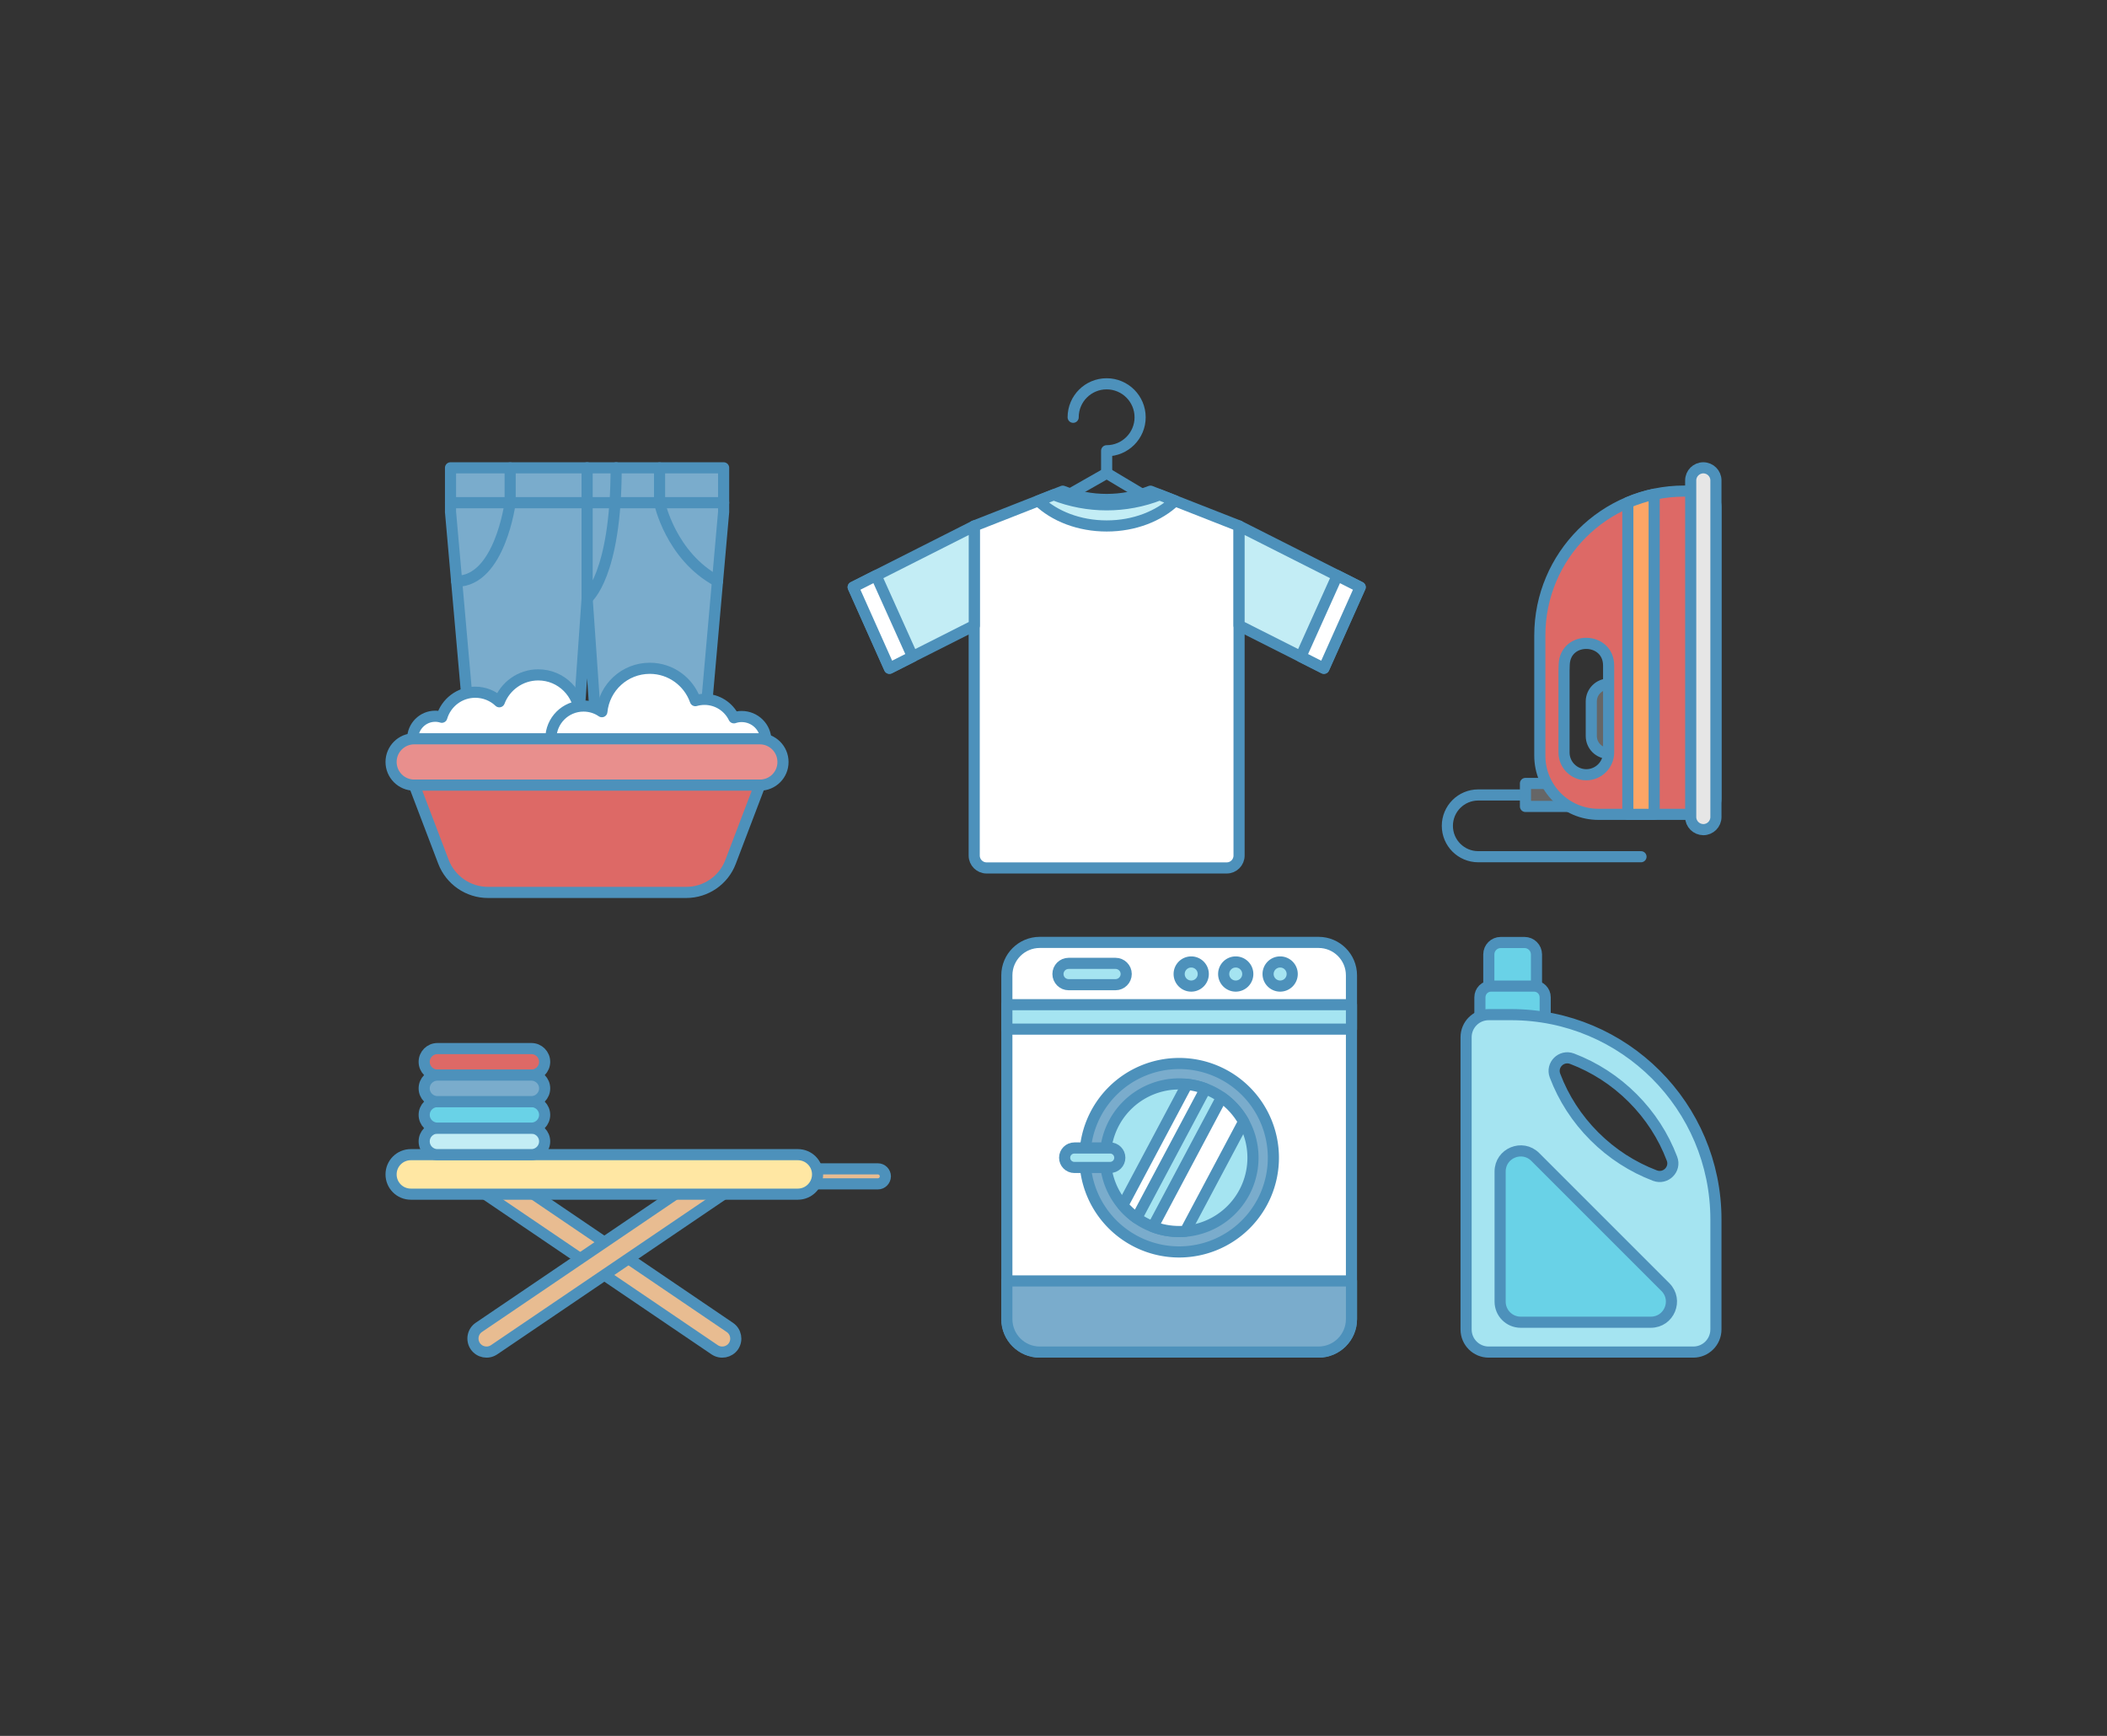 <?xml version="1.0" encoding="utf-8"?>
<svg id="master-artboard" viewBox="0 0 2272 1872" enable-background="new 0 0 2272 1872" x="0px" width="2272px" version="1.1" xmlns="http://www.w3.org/2000/svg" y="0px" height="1872px">
<rect x="0" y="0" width="2272" height="1872" fill="#333333" stroke="none"/>
<g transform="matrix(1, 0, 0, 1, 0, -5.684341886080802e-14)">
		
			<path fill="#69D2E7" stroke="#4D91BB" stroke-width="12" stroke-linecap="round" stroke-linejoin="round" stroke-miterlimit="10" d="&#10;&#9;&#9;&#9;M1643.9,1016.4h-25.7c-7.1,0-12.8,5.8-12.8,12.8v54h51.4v-54C1656.7,1022.1,1651,1016.4,1643.9,1016.4z"/>
		
			<path fill="#69D2E7" stroke="#4D91BB" stroke-width="12" stroke-linecap="round" stroke-linejoin="round" stroke-miterlimit="10" d="&#10;&#9;&#9;&#9;M1654.2,1063.4h-46.3c-6.7,0-12.1,5.4-12.1,12.1v35.7h70.4v-35.7C1666.2,1068.8,1660.8,1063.4,1654.2,1063.4z"/>
		
			<path fill="#A5E4F1" stroke="#4D91BB" stroke-width="12" stroke-linecap="round" stroke-linejoin="round" stroke-miterlimit="10" d="&#10;&#9;&#9;&#9;M1825.9,1458.1h-220.6c-13.5,0-24.4-10.9-24.4-24.4v-315.1c0-13.5,10.9-24.4,24.4-24.4h24.1c122,0,220.9,98.9,220.9,220.9v118.5&#10;&#9;&#9;&#9;C1850.3,1447.2,1839.4,1458.1,1825.9,1458.1z M1760.5,1184.1c-18.9-18.9-41.2-33.2-65.4-42.4c-11.5-4.3-22.7,6.9-18.3,18.3&#10;&#9;&#9;&#9;c9.2,24.3,23.5,46.5,42.4,65.4c18.9,18.9,41.2,33.2,65.4,42.4c11.5,4.3,22.7-6.9,18.3-18.3&#10;&#9;&#9;&#9;C1793.7,1225.2,1779.4,1203,1760.5,1184.1z"/>
		
			<path fill="#69D2E7" stroke="#4D91BB" stroke-width="12" stroke-linecap="round" stroke-linejoin="round" stroke-miterlimit="10" d="&#10;&#9;&#9;&#9;M1617.6,1263.4v140.3c0,12.3,9.9,22.2,22.2,22.2h140.3c19.8,0,29.7-23.9,15.7-37.9l-140.3-140.3&#10;&#9;&#9;&#9;C1641.5,1233.7,1617.6,1243.6,1617.6,1263.4z"/>
	</g><path d="M 1336.1 595.6 L 1043.5 595.6 L 1193.4 510.3 Z" fill="none" stroke="#4D91BB" stroke-width="12" stroke-linecap="round" stroke-linejoin="round" stroke-miterlimit="10" transform="matrix(1, 0, 0, 1, 0, -5.684341886080802e-14)"/><path fill="#FFFFFF" stroke="#4D91BB" stroke-width="12" stroke-linecap="round" stroke-linejoin="round" stroke-miterlimit="10" d="&#10;&#9;&#9;&#9;&#9;M1322.8,936h-259c-7.3,0-13.3-6-13.3-13.3V567.2l95.5-37.5c30.4,11.9,64.2,11.9,94.6,0l95.5,37.5v355.4&#10;&#9;&#9;&#9;&#9;C1336.1,930,1330.2,936,1322.8,936z" transform="matrix(1, 0, 0, 1, 0, -5.684341886080802e-14)"/><path d="M 1427.6 720.7 L 1336.1 674.5 L 1336.1 567.2 L 1466.7 633.2 Z" fill="#C3EDF5" stroke="#4D91BB" stroke-width="12" stroke-linecap="round" stroke-linejoin="round" stroke-miterlimit="10" transform="matrix(1, 0, 0, 1, 0, -5.684341886080802e-14)"/><path d="M 959.1 720.7 L 1050.6 674.5 L 1050.6 567.2 L 920 633.2 Z" fill="#C3EDF5" stroke="#4D91BB" stroke-width="12" stroke-linecap="round" stroke-linejoin="round" stroke-miterlimit="10" transform="matrix(1, 0, 0, 1, 0, -5.684341886080802e-14)"/><path fill="#C3EDF5" stroke="#4D91BB" stroke-width="12" stroke-linecap="round" stroke-linejoin="round" stroke-miterlimit="10" d="&#10;&#9;&#9;&#9;&#9;M1193.4,567.2c29.7,0,56.3-10.6,73.6-27.1l-16.5-6.5c-36.7,14.4-77.6,14.4-114.3,0l-16.5,6.5&#10;&#9;&#9;&#9;&#9;C1137.1,556.7,1163.6,567.2,1193.4,567.2z" transform="matrix(1, 0, 0, 1, 0, -5.684341886080802e-14)"/><path d="M 1402.7 708.1 L 1427.6 720.7 L 1466.7 633.2 L 1442 620.7 Z" fill="#FFFFFF" stroke="#4D91BB" stroke-width="12" stroke-linecap="round" stroke-linejoin="round" stroke-miterlimit="10" transform="matrix(1, 0, 0, 1, 0, -5.684341886080802e-14)"/><path d="M 984 708.1 L 959.1 720.7 L 920 633.2 L 944.7 620.7 Z" fill="#FFFFFF" stroke="#4D91BB" stroke-width="12" stroke-linecap="round" stroke-linejoin="round" stroke-miterlimit="10" transform="matrix(1, 0, 0, 1, 0, -5.684341886080802e-14)"/><path fill="none" stroke="#4D91BB" stroke-width="12" stroke-linecap="round" stroke-linejoin="round" stroke-miterlimit="10" d="&#10;&#9;&#9;&#9;M1157.2,450c0-20,16.2-36.1,36.1-36.1s36.1,16.2,36.1,36.1s-16.2,36.1-36.1,36.1v24.2" transform="matrix(1, 0, 0, 1, 0, -5.684341886080802e-14)"/><g transform="matrix(1, 0, 0, 1, 0, -5.684341886080802e-14)">
			
				<path d="M 485.8 504.5 L 485.8 552.1 L 514.5 876.8 L 616.9 876.8 L 633.1 645.4 L 649.2 876.8 L 751.6 876.8 L 780.3 552.1 L 780.3 504.5 Z" fill="#7AACCC" stroke="#4D91BB" stroke-width="12" stroke-linecap="round" stroke-linejoin="round" stroke-miterlimit="10"/>
			
				<path fill="none" stroke="#4D91BB" stroke-width="12" stroke-linecap="round" stroke-linejoin="round" stroke-miterlimit="10" d="&#10;&#9;&#9;&#9;&#9;M633.1,504.5v140.9c0,0,31.3-24.5,31.3-140.9"/>
			
				<path d="M 485.8 542.1 L 780.3 542.1" fill="none" stroke="#4D91BB" stroke-width="12" stroke-linecap="round" stroke-linejoin="round" stroke-miterlimit="10"/>
			
				<path fill="none" stroke="#4D91BB" stroke-width="12" stroke-linecap="round" stroke-linejoin="round" stroke-miterlimit="10" d="&#10;&#9;&#9;&#9;&#9;M773.7,626.8c-50.6-27.2-62.5-84.7-62.5-84.7v-37.5"/>
			
				<path fill="none" stroke="#4D91BB" stroke-width="12" stroke-linecap="round" stroke-linejoin="round" stroke-miterlimit="10" d="&#10;&#9;&#9;&#9;&#9;M492.4,626.8c46.6,0,57.7-84.7,57.7-84.7v-37.5"/>
		</g><path fill="#FFFFFF" stroke="#4D91BB" stroke-width="12" stroke-linecap="round" stroke-linejoin="round" stroke-miterlimit="10" d="&#10;&#9;&#9;&#9;M580.4,727.8c-19.2,0-35.6,12.1-42,29c-6.7-6.4-15.9-10.3-25.9-10.3c-17.1,0-31.5,11.4-36.1,27c-2.2-0.7-4.6-1.1-7.1-1.1&#10;&#9;&#9;&#9;c-13.4,0-24.3,10.9-24.3,24.3c0,13.4,10.9,24.3,24.3,24.3c7.4,0,14-3.3,18.5-8.5c6.6,5.8,15.3,9.3,24.7,9.3&#10;&#9;&#9;&#9;c14.5,0,27.1-8.2,33.4-20.3c8.2,9.9,20.7,16.2,34.6,16.2c24.8,0,44.9-20.1,44.9-44.9C625.3,747.9,605.2,727.8,580.4,727.8z" transform="matrix(1, 0, 0, 1, 0, -5.684341886080802e-14)"/><path fill="#FFFFFF" stroke="#4D91BB" stroke-width="12" stroke-linecap="round" stroke-linejoin="round" stroke-miterlimit="10" d="&#10;&#9;&#9;&#9;M799.7,772.7c-2.9,0-5.7,0.5-8.3,1.4c-5.7-11.8-17.8-19.9-31.7-19.9c-3.5,0-6.8,0.5-9.9,1.4c-7.1-20.3-26.4-34.9-49.1-34.9&#10;&#9;&#9;&#9;c-27,0-49.1,20.5-51.7,46.8c-5.6-3.9-12.5-6.1-19.8-6.1c-19.5,0-35.2,15.8-35.2,35.2c0,19.5,15.8,35.2,35.2,35.2&#10;&#9;&#9;&#9;c15.5,0,28.7-10,33.4-24c9.5,10.3,23.1,16.7,38.2,16.7c12.4,0,23.9-4.4,32.8-11.7c6.4,7.2,15.8,11.7,26.2,11.7&#10;&#9;&#9;&#9;c8.2,0,15.7-2.8,21.7-7.5c4.7,4.6,11.1,7.5,18.3,7.5c14.3,0,26-11.6,26-26S814,772.7,799.7,772.7z" transform="matrix(1, 0, 0, 1, 0, -5.684341886080802e-14)"/><path fill="#E88F8D" stroke="#4D91BB" stroke-width="12" stroke-linecap="round" stroke-linejoin="round" stroke-miterlimit="10" d="&#10;&#9;&#9;&#9;&#9;M819.4,846.7H446.7c-13.8,0-25-11.2-25-25v0c0-13.8,11.2-25,25-25h372.6c13.8,0,25,11.2,25,25v0&#10;&#9;&#9;&#9;&#9;C844.4,835.5,833.2,846.7,819.4,846.7z" transform="matrix(1, 0, 0, 1, 0, -5.684341886080802e-14)"/><path fill="#DD6966" stroke="#4D91BB" stroke-width="12" stroke-linecap="round" stroke-linejoin="round" stroke-miterlimit="10" d="&#10;&#9;&#9;&#9;&#9;M526.1,962.4H740c21.2,0,40.3-13.1,47.8-33l31.5-82.7H446.7l31.5,82.7C485.8,949.2,504.9,962.4,526.1,962.4z" transform="matrix(1, 0, 0, 1, 0, -5.684341886080802e-14)"/><path fill="#E8BC91" stroke="#4D91BB" stroke-width="12" stroke-linecap="round" stroke-linejoin="round" stroke-miterlimit="10" d="&#10;&#9;&#9;&#9;M946.6,1276.7h-91.4c-4.4,0-8.1-3.6-8.1-8.1l0,0c0-4.4,3.6-8.1,8.1-8.1h91.4c4.4,0,8.1,3.6,8.1,8.1l0,0&#10;&#9;&#9;&#9;C954.6,1273.1,951,1276.7,946.6,1276.7z" transform="matrix(1, 0, 0, 1, 0, -5.684341886080802e-14)"/><path fill="#E8BC91" stroke="#4D91BB" stroke-width="12" stroke-linecap="round" stroke-linejoin="round" stroke-miterlimit="10" d="&#10;&#9;&#9;&#9;&#9;M770.6,1455.6l-254.2-172.4c-6.7-4.5-8.4-13.6-3.9-20.3l0,0c4.5-6.7,13.6-8.4,20.3-3.9L787,1431.5c6.7,4.5,8.4,13.6,3.9,20.3h0&#10;&#9;&#9;&#9;&#9;C786.3,1458.4,777.3,1460.1,770.6,1455.6z" transform="matrix(1, 0, 0, 1, 0, -5.684341886080802e-14)"/><path fill="#E8BC91" stroke="#4D91BB" stroke-width="12" stroke-linecap="round" stroke-linejoin="round" stroke-miterlimit="10" d="&#10;&#9;&#9;&#9;&#9;M532.8,1455.6L787,1283.2c6.7-4.5,8.4-13.6,3.9-20.3h0c-4.5-6.7-13.6-8.4-20.3-3.9l-254.2,172.4c-6.7,4.5-8.4,13.6-3.9,20.3l0,0&#10;&#9;&#9;&#9;&#9;C517.1,1458.4,526.1,1460.1,532.8,1455.6z" transform="matrix(1, 0, 0, 1, 0, -5.684341886080802e-14)"/><path fill="#FFE7A3" stroke="#4D91BB" stroke-width="12" stroke-linecap="round" stroke-linejoin="round" stroke-miterlimit="10" d="&#10;&#9;&#9;&#9;&#9;M860.3,1287.8H443c-11.8,0-21.3-9.5-21.3-21.3l0,0c0-11.8,9.5-21.3,21.3-21.3h417.3c11.8,0,21.3,9.5,21.3,21.3l0,0&#10;&#9;&#9;&#9;&#9;C881.6,1278.2,872.1,1287.8,860.3,1287.8z" transform="matrix(1, 0, 0, 1, 0, -5.684341886080802e-14)"/><path fill="#C3EDF5" stroke="#4D91BB" stroke-width="12" stroke-linecap="round" stroke-linejoin="round" stroke-miterlimit="10" d="&#10;&#9;&#9;&#9;M573,1216.6H471.7c-7.9,0-14.3,6.4-14.3,14.3l0,0c0,7.9,6.4,14.3,14.3,14.3H573c7.9,0,14.3-6.4,14.3-14.3l0,0&#10;&#9;&#9;&#9;C587.3,1223,580.9,1216.6,573,1216.6z" transform="matrix(1, 0, 0, 1, 0, -5.684341886080802e-14)"/><path fill="#DD6966" stroke="#4D91BB" stroke-width="12" stroke-linecap="round" stroke-linejoin="round" stroke-miterlimit="10" d="&#10;&#9;&#9;&#9;M573,1130.8H471.7c-7.9,0-14.3,6.4-14.3,14.3l0,0c0,7.9,6.4,14.3,14.3,14.3H573c7.9,0,14.3-6.4,14.3-14.3l0,0&#10;&#9;&#9;&#9;C587.3,1137.2,580.9,1130.8,573,1130.8z" transform="matrix(1, 0, 0, 1, 0, -5.684341886080802e-14)"/><path fill="#69D2E7" stroke="#4D91BB" stroke-width="12" stroke-linecap="round" stroke-linejoin="round" stroke-miterlimit="10" d="&#10;&#9;&#9;&#9;M573,1188H471.7c-7.9,0-14.3,6.4-14.3,14.3l0,0c0,7.9,6.4,14.3,14.3,14.3H573c7.9,0,14.3-6.4,14.3-14.3l0,0&#10;&#9;&#9;&#9;C587.3,1194.4,580.9,1188,573,1188z" transform="matrix(1, 0, 0, 1, 0, -5.684341886080802e-14)"/><path fill="#7AACCC" stroke="#4D91BB" stroke-width="12" stroke-linecap="round" stroke-linejoin="round" stroke-miterlimit="10" d="&#10;&#9;&#9;&#9;M573,1159.4H471.7c-7.9,0-14.3,6.4-14.3,14.3l0,0c0,7.9,6.4,14.3,14.3,14.3H573c7.9,0,14.3-6.4,14.3-14.3l0,0&#10;&#9;&#9;&#9;C587.3,1165.8,580.9,1159.4,573,1159.4z" transform="matrix(1, 0, 0, 1, 0, -5.684341886080802e-14)"/><path fill="none" stroke="#4D91BB" stroke-width="12" stroke-linecap="round" stroke-linejoin="round" stroke-miterlimit="10" d="&#10;&#9;&#9;&#9;M1644.9,857.3H1594c-18.4,0-33.3,14.9-33.3,33.3v0c0,18.4,14.9,33.3,33.3,33.3h175.5" transform="matrix(1, 0, 0, 1, 0, -5.684341886080802e-14)"/><path d="M 1673 816.8 H 1697.8 V 897.8 H 1673 V 816.8 Z" transform="matrix(-4.467555839160475e-11, 1, -1, -4.467555839160475e-11, 2542.724, -828.122)" fill="#666666" stroke="#4D91BB" stroke-width="12" stroke-linecap="round" stroke-linejoin="round" stroke-miterlimit="10"/><path fill="#666666" stroke="#4D91BB" stroke-width="12" stroke-linecap="round" stroke-linejoin="round" stroke-miterlimit="10" d="&#10;&#9;&#9;&#9;M1715.9,793.7v-37.2c0-10.4,8.4-18.8,18.8-18.8h1.3v74.7h-1.3C1724.3,812.5,1715.9,804.1,1715.9,793.7z" transform="matrix(1, 0, 0, 1, 0, -5.684341886080802e-14)"/><path fill="#DD6966" stroke="#4D91BB" stroke-width="12" stroke-linecap="round" stroke-linejoin="round" stroke-miterlimit="10" d="&#10;&#9;&#9;&#9;M1723.6,878.2h109.5c9.5,0,17.2-7.7,17.2-17.2V546.8c0-9.5-7.7-17.2-17.2-17.2h-17c-86,0-155.7,69.7-155.7,155.7V815&#10;&#9;&#9;&#9;C1660.4,849.9,1688.7,878.2,1723.6,878.2z M1710.5,835.5c-13.3,0-24-10.8-24-24v-88.3c0-2.3,0.1-4.5,0.2-6.7&#10;&#9;&#9;&#9;c1.4-31.1,47.9-29.8,47.9,1.3v93.8C1734.5,824.8,1723.7,835.5,1710.5,835.5L1710.5,835.5z" transform="matrix(1, 0, 0, 1, 0, -5.684341886080802e-14)"/><path fill="#E6E6E6" stroke="#4D91BB" stroke-width="12" stroke-linecap="round" stroke-linejoin="round" stroke-miterlimit="10" d="&#10;&#9;&#9;&#9;M1823.1,881.1v-363c0-7.5,6.1-13.6,13.6-13.6l0,0c7.5,0,13.6,6.1,13.6,13.6v363c0,7.5-6.1,13.6-13.6,13.6l0,0&#10;&#9;&#9;&#9;C1829.2,894.6,1823.1,888.6,1823.1,881.1z" transform="matrix(1, 0, 0, 1, 0, -5.684341886080802e-14)"/><path fill="#FCA566" stroke="#4D91BB" stroke-width="12" stroke-linecap="round" stroke-linejoin="round" stroke-miterlimit="10" d="&#10;&#9;&#9;&#9;M1783.7,533v345.2h-28.4V542C1764.4,538.1,1773.9,535.1,1783.7,533z" transform="matrix(1, 0, 0, 1, 0, -5.684341886080802e-14)"/><path fill="#FFFFFF" stroke="#4D91BB" stroke-width="12" stroke-linecap="round" stroke-linejoin="round" stroke-miterlimit="10" d="&#10;&#9;&#9;&#9;M1421.8,1458.1h-300.6c-19.6,0-35.5-15.9-35.5-35.5v-370.8c0-19.6,15.9-35.5,35.5-35.5h300.6c19.6,0,35.5,15.9,35.5,35.5v370.8&#10;&#9;&#9;&#9;C1457.3,1442.2,1441.4,1458.1,1421.8,1458.1z" transform="matrix(1, 0, 0, 1, 0, -5.684341886080802e-14)"/><path fill="#7AACCC" stroke="#4D91BB" stroke-width="12" stroke-linecap="round" stroke-linejoin="round" stroke-miterlimit="10" d="&#10;&#9;&#9;&#9;M1085.7,1381.4v41.2c0,19.6,15.9,35.5,35.5,35.5h300.6c19.6,0,35.5-15.9,35.5-35.5v-41.2H1085.7z" transform="matrix(1, 0, 0, 1, 0, -5.684341886080802e-14)"/><path d="M 1373.1 1248.5 A 101.6 101.6 0 0 1 1271.5 1350.1 A 101.6 101.6 0 0 1 1169.9 1248.5 A 101.6 101.6 0 0 1 1271.5 1146.9 A 101.6 101.6 0 0 1 1373.1 1248.5 Z" fill="#7AACCC" stroke="#4D91BB" stroke-width="12" stroke-linecap="round" stroke-linejoin="round" stroke-miterlimit="10" transform="matrix(1, 0, 0, 1, 0, -5.684341886080802e-14)"/><path d="M 1351.1 1248.5 A 79.6 79.6 0 0 1 1271.5 1328.1 A 79.6 79.6 0 0 1 1191.9 1248.5 A 79.6 79.6 0 0 1 1271.5 1168.9 A 79.6 79.6 0 0 1 1351.1 1248.5 Z" fill="#A5E4F1" stroke="#4D91BB" stroke-width="12" stroke-linecap="round" stroke-linejoin="round" stroke-miterlimit="10" transform="matrix(1, 0, 0, 1, 0, -5.684341886080802e-14)"/><path d="M 1085.7 1083.5 H 1457.3 V 1109.8 H 1085.7 V 1083.5 Z" fill="#A5E4F1" stroke="#4D91BB" stroke-width="12" stroke-linecap="round" stroke-linejoin="round" stroke-miterlimit="10" transform="matrix(1, 0, 0, 1, 0, -5.684341886080802e-14)"/><path fill="#A5E4F1" stroke="#4D91BB" stroke-width="12" stroke-linecap="round" stroke-linejoin="round" stroke-miterlimit="10" d="&#10;&#9;&#9;&#9;M1202.9,1061.9h-50.6c-6.3,0-11.5-5.1-11.5-11.5l0,0c0-6.3,5.1-11.5,11.5-11.5h50.6c6.3,0,11.5,5.1,11.5,11.5l0,0&#10;&#9;&#9;&#9;C1214.4,1056.7,1209.2,1061.9,1202.9,1061.9z" transform="matrix(1, 0, 0, 1, 0, -5.684341886080802e-14)"/><path d="M 1297.5 1050.4 A 13 13 0 0 1 1284.5 1063.4 A 13 13 0 0 1 1271.5 1050.4 A 13 13 0 0 1 1284.5 1037.4 A 13 13 0 0 1 1297.5 1050.4 Z" fill="#A5E4F1" stroke="#4D91BB" stroke-width="12" stroke-linecap="round" stroke-linejoin="round" stroke-miterlimit="10" transform="matrix(1, 0, 0, 1, 0, -5.684341886080802e-14)"/><path d="M 1345.5 1050.4 A 13 13 0 0 1 1332.5 1063.4 A 13 13 0 0 1 1319.5 1050.4 A 13 13 0 0 1 1332.5 1037.4 A 13 13 0 0 1 1345.5 1050.4 Z" fill="#A5E4F1" stroke="#4D91BB" stroke-width="12" stroke-linecap="round" stroke-linejoin="round" stroke-miterlimit="10" transform="matrix(1, 0, 0, 1, 0, -5.684341886080802e-14)"/><path d="M 1393.4 1050.4 A 13 13 0 0 1 1380.4 1063.4 A 13 13 0 0 1 1367.4 1050.4 A 13 13 0 0 1 1380.4 1037.4 A 13 13 0 0 1 1393.4 1050.4 Z" fill="#A5E4F1" stroke="#4D91BB" stroke-width="12" stroke-linecap="round" stroke-linejoin="round" stroke-miterlimit="10" transform="matrix(1, 0, 0, 1, 0, -5.684341886080802e-14)"/><path fill="#A5E4F1" stroke="#4D91BB" stroke-width="12" stroke-linecap="round" stroke-linejoin="round" stroke-miterlimit="10" d="&#10;&#9;&#9;&#9;M1197,1259h-38.5c-5.8,0-10.5-4.7-10.5-10.5l0,0c0-5.8,4.7-10.5,10.5-10.5h38.5c5.8,0,10.5,4.7,10.5,10.5l0,0&#10;&#9;&#9;&#9;C1207.5,1254.3,1202.8,1259,1197,1259z" transform="matrix(1, 0, 0, 1, 0, -5.684341886080802e-14)"/><path fill="#FFFFFF" stroke="#4D91BB" stroke-width="12" stroke-linecap="round" stroke-linejoin="round" stroke-miterlimit="10" d="&#10;&#9;&#9;&#9;&#9;M1317.3,1183.4l-74.1,139.5c8.8,3.4,18.4,5.2,28.4,5.2c2.2,0,4.4-0.1,6.6-0.3l62.8-118.2&#10;&#9;&#9;&#9;&#9;C1335.1,1199.2,1327,1190.2,1317.3,1183.4z" transform="matrix(1, 0, 0, 1, 0, -5.684341886080802e-14)"/><path fill="#FFFFFF" stroke="#4D91BB" stroke-width="12" stroke-linecap="round" stroke-linejoin="round" stroke-miterlimit="10" d="&#10;&#9;&#9;&#9;&#9;M1280,1169.4l-69.3,130.4c4.4,5.2,9.5,9.9,15,13.8l74.1-139.4C1293.6,1171.7,1286.9,1170.1,1280,1169.4z" transform="matrix(1, 0, 0, 1, 0, -5.684341886080802e-14)"/>
</svg>